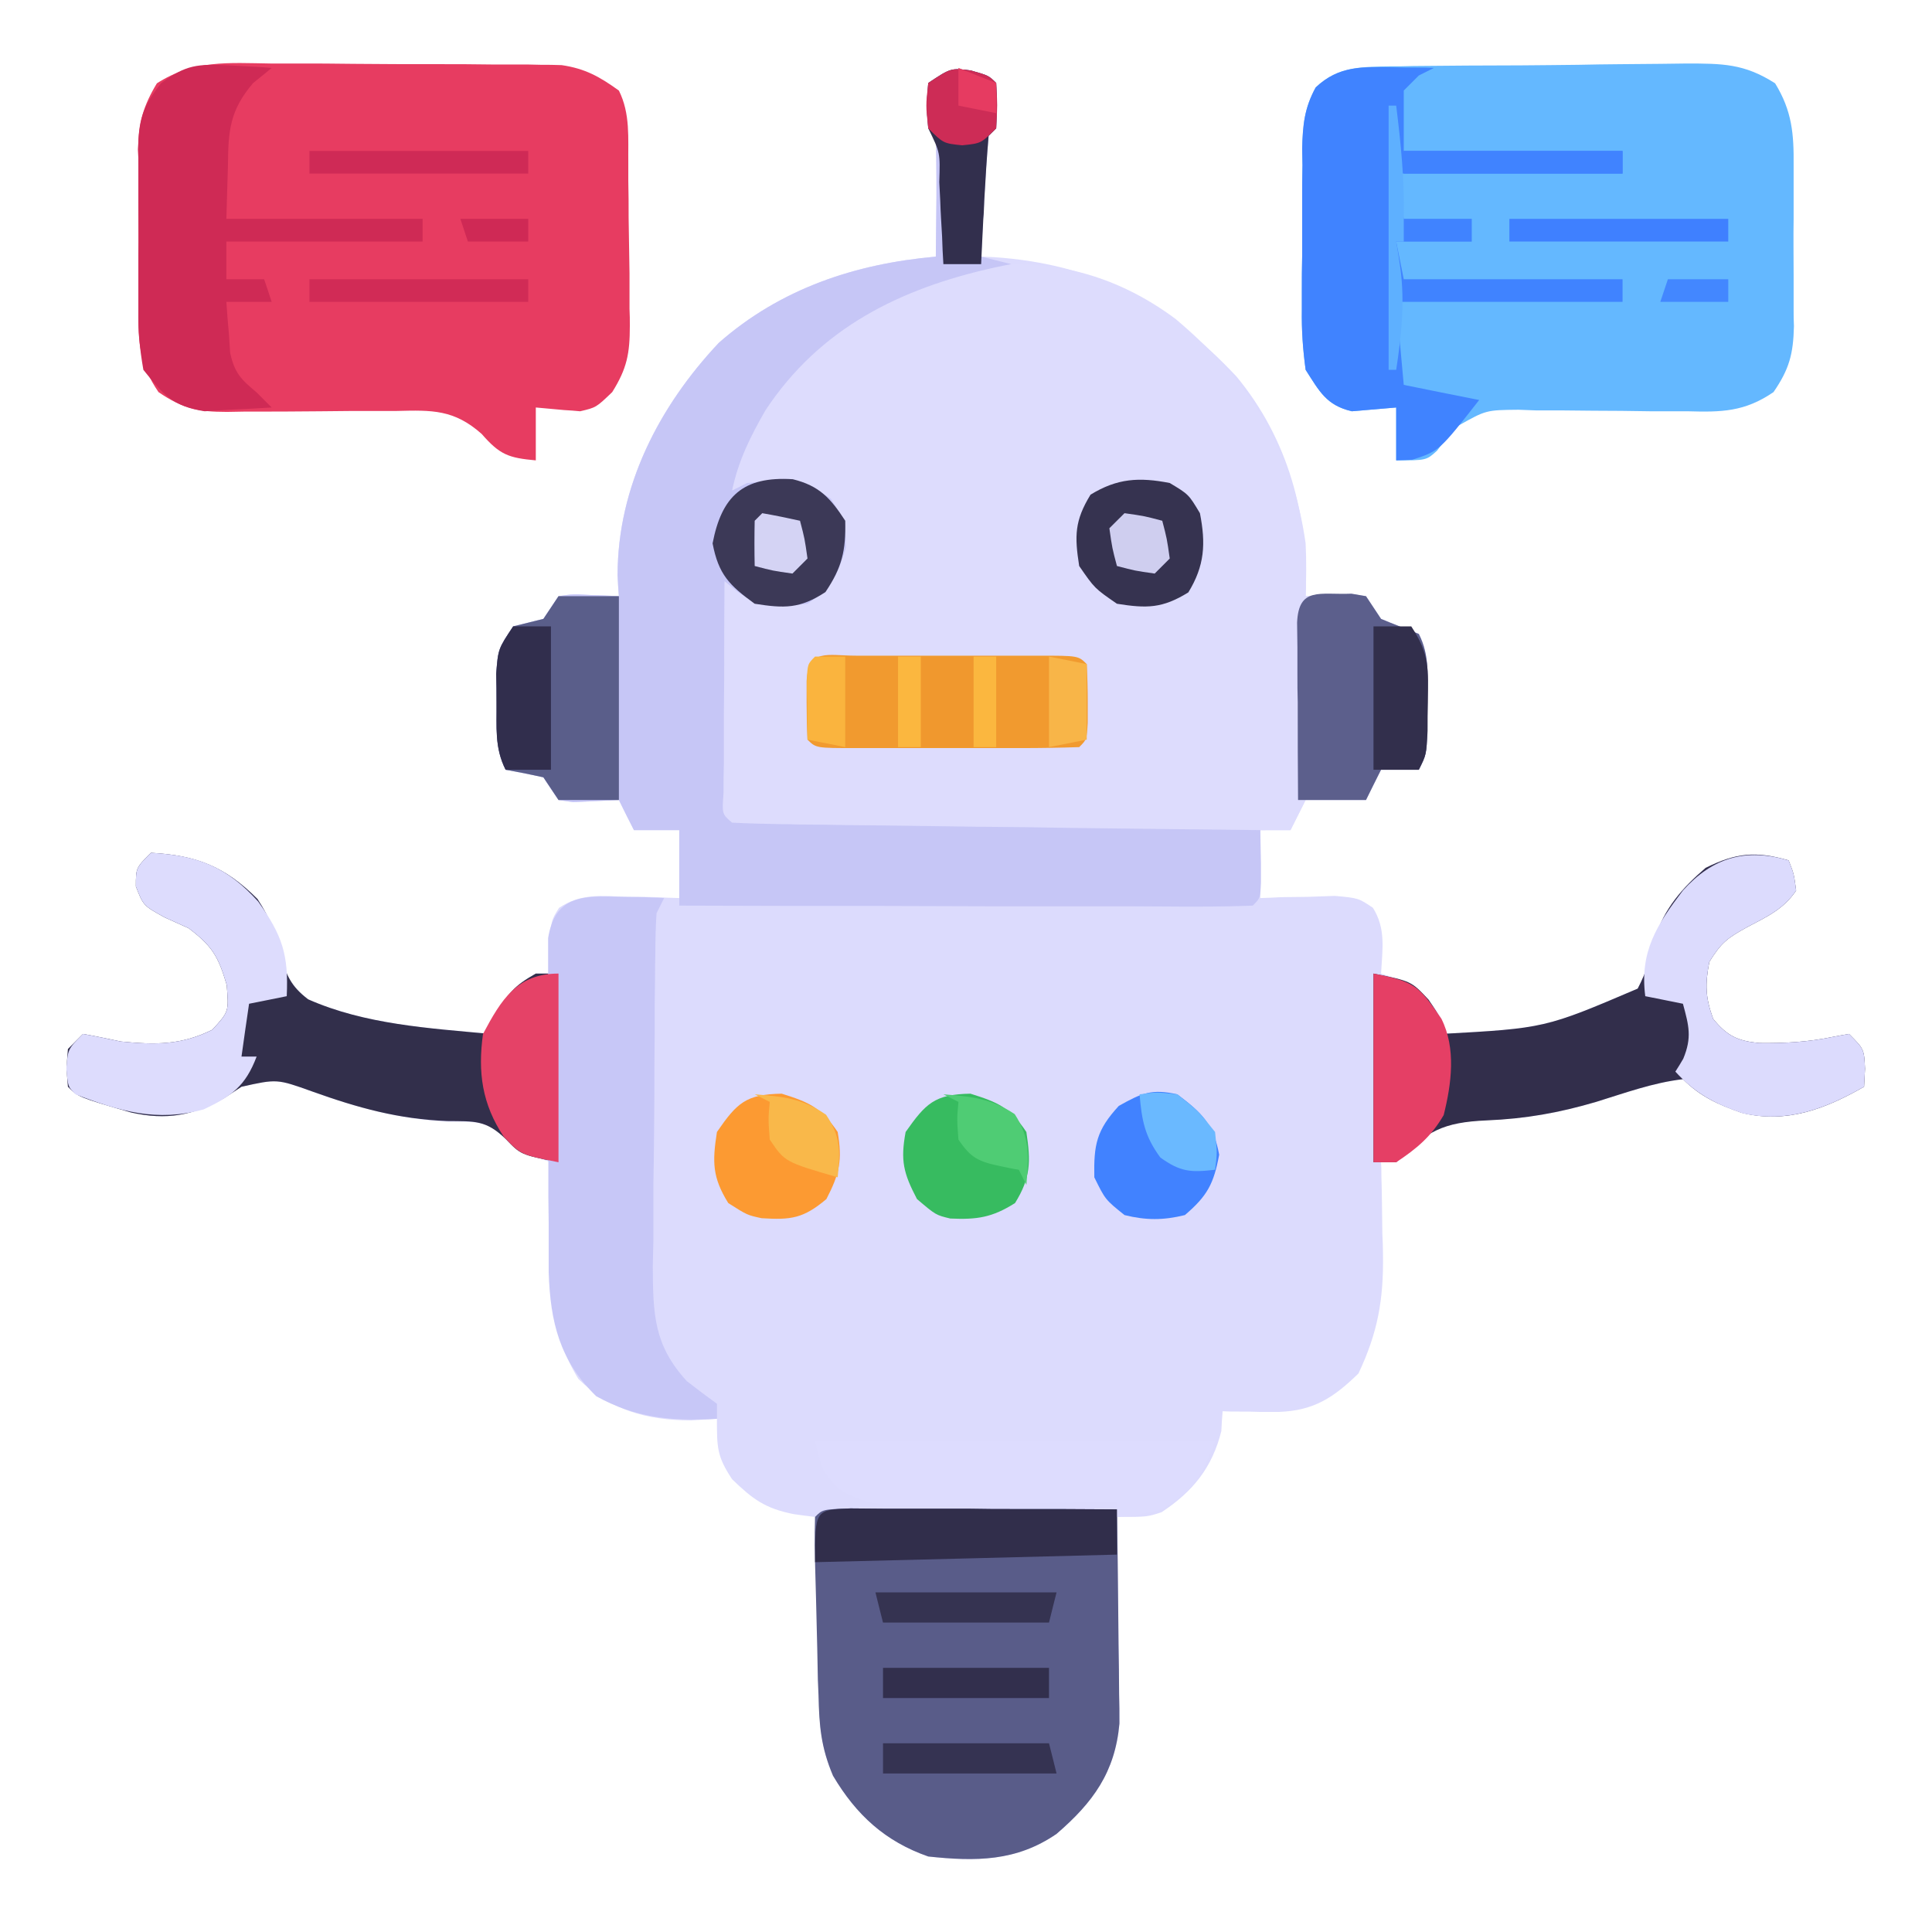 <?xml version="1.0" encoding="UTF-8"?>
<svg xmlns="http://www.w3.org/2000/svg" xmlns:xlink="http://www.w3.org/1999/xlink" width="24" height="24" viewBox="0 0 24 24" version="1.1">
<g id="surface1">
<path style=" stroke:none;fill-rule:nonzero;fill:rgb(86.275%,85.882%,99.216%);fill-opacity:1;" d="M 12.059 0.875 C 12.281 0.938 12.281 0.938 12.375 1.031 C 12.387 1.312 12.387 1.312 12.375 1.594 C 12.344 1.625 12.312 1.656 12.281 1.688 C 12.258 1.941 12.242 2.191 12.227 2.445 C 12.223 2.551 12.223 2.551 12.215 2.66 C 12.207 2.836 12.195 3.012 12.188 3.188 C 12.242 3.191 12.297 3.191 12.355 3.195 C 13.609 3.281 14.508 3.77 15.359 4.676 C 16 5.449 16.262 6.41 16.219 7.406 C 16.406 7.398 16.598 7.387 16.785 7.379 C 16.848 7.387 16.906 7.398 16.969 7.406 C 17.062 7.547 17.062 7.547 17.156 7.688 C 17.312 7.754 17.469 7.812 17.625 7.875 C 17.766 8.152 17.73 8.41 17.73 8.719 C 17.73 8.836 17.73 8.953 17.73 9.078 C 17.719 9.375 17.719 9.375 17.625 9.562 C 17.469 9.562 17.316 9.562 17.156 9.562 C 17.062 9.75 17.062 9.75 16.969 9.938 C 16.723 9.938 16.473 9.938 16.219 9.938 C 16.125 10.125 16.125 10.125 16.031 10.312 C 15.906 10.312 15.785 10.312 15.656 10.312 C 15.656 10.59 15.656 10.871 15.656 11.156 C 15.785 11.152 15.785 11.152 15.914 11.145 C 16.023 11.145 16.133 11.141 16.25 11.141 C 16.359 11.137 16.469 11.133 16.582 11.129 C 16.875 11.156 16.875 11.156 17.055 11.277 C 17.219 11.539 17.172 11.793 17.156 12.094 C 17.262 12.129 17.262 12.129 17.375 12.164 C 17.648 12.293 17.754 12.398 17.906 12.656 C 17.906 12.719 17.906 12.781 17.906 12.844 C 19.191 12.773 19.191 12.773 20.344 12.281 C 20.453 12.074 20.508 11.883 20.559 11.656 C 20.672 11.285 20.898 11.027 21.188 10.781 C 21.566 10.594 21.812 10.566 22.219 10.688 C 22.281 10.859 22.281 10.859 22.312 11.062 C 22.156 11.297 21.941 11.395 21.695 11.52 C 21.461 11.652 21.383 11.707 21.234 11.945 C 21.18 12.227 21.184 12.387 21.281 12.656 C 21.453 12.867 21.582 12.93 21.852 12.957 C 22.172 12.961 22.461 12.945 22.773 12.879 C 22.84 12.867 22.902 12.855 22.969 12.844 C 23.156 13.031 23.156 13.031 23.168 13.277 C 23.164 13.352 23.16 13.426 23.156 13.5 C 22.672 13.777 22.191 13.961 21.637 13.824 C 21.348 13.719 21.125 13.625 20.906 13.406 C 20.535 13.449 20.184 13.578 19.828 13.688 C 19.367 13.824 18.949 13.898 18.469 13.914 C 17.926 13.941 17.715 14.047 17.344 14.438 C 17.281 14.438 17.219 14.438 17.156 14.438 C 17.16 14.516 17.16 14.516 17.16 14.598 C 17.168 14.84 17.168 15.086 17.172 15.328 C 17.176 15.41 17.18 15.496 17.18 15.582 C 17.188 16.141 17.117 16.551 16.875 17.062 C 16.57 17.359 16.324 17.523 15.891 17.539 C 15.809 17.539 15.727 17.539 15.641 17.539 C 15.555 17.535 15.469 17.535 15.383 17.535 C 15.285 17.535 15.285 17.535 15.188 17.531 C 15.18 17.613 15.176 17.695 15.172 17.777 C 15.059 18.23 14.82 18.527 14.43 18.785 C 14.25 18.844 14.25 18.844 13.875 18.844 C 13.879 18.973 13.879 18.973 13.879 19.102 C 13.883 19.418 13.887 19.738 13.891 20.055 C 13.891 20.191 13.895 20.328 13.895 20.465 C 13.898 20.664 13.902 20.863 13.902 21.059 C 13.906 21.238 13.906 21.238 13.906 21.418 C 13.848 22.02 13.574 22.395 13.125 22.781 C 12.625 23.125 12.117 23.125 11.531 23.062 C 10.996 22.875 10.641 22.547 10.348 22.059 C 10.199 21.707 10.18 21.441 10.172 21.059 C 10.168 20.965 10.168 20.965 10.164 20.867 C 10.16 20.664 10.156 20.465 10.156 20.262 C 10.152 20.125 10.148 19.988 10.145 19.848 C 10.137 19.516 10.129 19.18 10.125 18.844 C 9.996 18.828 9.996 18.828 9.859 18.809 C 9.504 18.738 9.352 18.625 9.094 18.375 C 8.906 18.09 8.906 17.984 8.906 17.625 C 8.797 17.633 8.688 17.637 8.578 17.645 C 8.027 17.641 7.582 17.516 7.184 17.129 C 6.828 16.539 6.82 16.008 6.832 15.34 C 6.832 15.254 6.832 15.168 6.836 15.078 C 6.836 14.863 6.84 14.652 6.844 14.438 C 6.773 14.414 6.699 14.387 6.625 14.363 C 6.375 14.25 6.375 14.25 6.238 14.102 C 6.023 13.906 5.848 13.938 5.562 13.934 C 4.957 13.902 4.445 13.762 3.879 13.559 C 3.438 13.402 3.438 13.402 3 13.5 C 2.93 13.547 2.855 13.594 2.781 13.641 C 2.395 13.859 2.066 13.918 1.629 13.82 C 0.973 13.629 0.973 13.629 0.844 13.5 C 0.828 13.273 0.828 13.273 0.844 13.031 C 0.938 12.938 0.938 12.938 1.031 12.844 C 1.188 12.871 1.344 12.902 1.5 12.938 C 1.93 12.98 2.246 12.988 2.637 12.789 C 2.844 12.566 2.844 12.566 2.82 12.234 C 2.711 11.879 2.637 11.754 2.344 11.531 C 2.246 11.488 2.145 11.441 2.047 11.398 C 1.781 11.25 1.781 11.25 1.688 11.008 C 1.688 10.781 1.688 10.781 1.875 10.594 C 2.445 10.625 2.797 10.766 3.199 11.168 C 3.367 11.426 3.41 11.574 3.48 11.867 C 3.562 12.121 3.613 12.25 3.828 12.414 C 4.535 12.727 5.332 12.773 6.094 12.844 C 6.121 12.77 6.148 12.695 6.176 12.621 C 6.293 12.344 6.398 12.246 6.656 12.094 C 6.719 12.094 6.781 12.094 6.844 12.094 C 6.836 11.992 6.832 11.891 6.828 11.785 C 6.844 11.438 6.844 11.438 6.945 11.277 C 7.223 11.094 7.469 11.129 7.797 11.141 C 7.977 11.141 7.977 11.141 8.16 11.145 C 8.297 11.152 8.297 11.152 8.438 11.156 C 8.438 10.879 8.438 10.602 8.438 10.312 C 8.25 10.312 8.066 10.312 7.875 10.312 C 7.812 10.188 7.75 10.066 7.688 9.938 C 7.5 9.945 7.309 9.957 7.121 9.965 C 7.059 9.957 7 9.945 6.938 9.938 C 6.875 9.844 6.812 9.754 6.75 9.656 C 6.594 9.621 6.438 9.59 6.281 9.562 C 6.145 9.285 6.172 9.031 6.172 8.727 C 6.168 8.609 6.168 8.492 6.164 8.371 C 6.188 8.062 6.188 8.062 6.375 7.781 C 6.5 7.75 6.625 7.719 6.75 7.688 C 6.844 7.547 6.844 7.547 6.938 7.406 C 7.121 7.379 7.121 7.379 7.324 7.391 C 7.445 7.395 7.562 7.398 7.688 7.406 C 7.68 7.32 7.676 7.23 7.672 7.145 C 7.672 6.039 8.191 5.043 8.93 4.258 C 9.695 3.586 10.621 3.277 11.625 3.188 C 11.629 2.938 11.629 2.691 11.633 2.445 C 11.633 2.336 11.633 2.336 11.633 2.23 C 11.633 2.047 11.629 1.867 11.625 1.688 C 11.578 1.641 11.578 1.641 11.531 1.594 C 11.508 1.32 11.508 1.32 11.531 1.031 C 11.812 0.844 11.812 0.844 12.059 0.875 Z M 12.059 0.875 "/>
<path style=" stroke:none;fill-rule:nonzero;fill:rgb(86.667%,86.275%,99.216%);fill-opacity:1;" d="M 14.602 3.961 C 15.512 4.727 16.051 5.562 16.219 6.75 C 16.23 6.973 16.227 7.184 16.219 7.406 C 16.406 7.398 16.598 7.387 16.785 7.379 C 16.848 7.387 16.906 7.398 16.969 7.406 C 17.031 7.5 17.094 7.594 17.156 7.688 C 17.312 7.754 17.469 7.816 17.625 7.875 C 17.766 8.152 17.73 8.41 17.73 8.719 C 17.73 8.895 17.73 8.895 17.73 9.074 C 17.719 9.375 17.719 9.375 17.625 9.562 C 17.469 9.562 17.316 9.562 17.156 9.562 C 17.062 9.75 17.062 9.75 16.969 9.938 C 16.723 9.938 16.473 9.938 16.219 9.938 C 16.125 10.125 16.125 10.125 16.031 10.312 C 15.129 10.316 14.227 10.32 13.328 10.32 C 12.91 10.324 12.492 10.324 12.07 10.328 C 11.668 10.328 11.266 10.328 10.859 10.332 C 10.707 10.332 10.551 10.332 10.398 10.332 C 10.184 10.336 9.969 10.336 9.75 10.336 C 9.629 10.336 9.508 10.336 9.379 10.336 C 9.094 10.312 9.094 10.312 8.906 10.125 C 8.891 9.895 8.883 9.68 8.887 9.449 C 8.887 9.383 8.887 9.316 8.887 9.25 C 8.891 9.039 8.891 8.824 8.895 8.613 C 8.895 8.469 8.895 8.324 8.898 8.184 C 8.898 7.828 8.902 7.477 8.906 7.125 C 8.977 7.172 9.047 7.215 9.117 7.266 C 9.445 7.445 9.66 7.449 10.031 7.406 C 10.219 7.316 10.219 7.316 10.312 7.125 C 10.41 6.77 10.461 6.57 10.285 6.238 C 9.898 6.016 9.527 6.062 9.094 6.094 C 9.133 5.344 9.668 4.695 10.195 4.191 C 11.555 3.164 13.184 2.906 14.602 3.961 Z M 14.602 3.961 "/>
<path style=" stroke:none;fill-rule:nonzero;fill:rgb(39.216%,72.157%,100%);fill-opacity:1;" d="M 17.262 0.824 C 17.359 0.824 17.457 0.824 17.559 0.82 C 18.004 0.816 18.453 0.812 18.898 0.812 C 19.137 0.809 19.371 0.809 19.609 0.805 C 19.945 0.797 20.289 0.797 20.629 0.793 C 20.734 0.793 20.84 0.789 20.945 0.789 C 21.395 0.789 21.668 0.789 22.051 1.035 C 22.262 1.379 22.285 1.664 22.281 2.059 C 22.281 2.129 22.281 2.203 22.281 2.273 C 22.281 2.426 22.281 2.574 22.281 2.723 C 22.277 2.953 22.281 3.18 22.281 3.41 C 22.281 3.555 22.281 3.699 22.281 3.848 C 22.281 3.949 22.281 3.949 22.285 4.051 C 22.277 4.398 22.227 4.586 22.031 4.871 C 21.672 5.117 21.383 5.121 20.965 5.109 C 20.812 5.109 20.656 5.109 20.504 5.109 C 20.262 5.105 20.02 5.102 19.781 5.102 C 19.547 5.098 19.312 5.098 19.078 5.098 C 18.973 5.094 18.973 5.094 18.863 5.09 C 18.461 5.094 18.461 5.094 18.121 5.285 C 17.973 5.438 17.973 5.438 17.852 5.598 C 17.719 5.719 17.719 5.719 17.344 5.719 C 17.344 5.5 17.344 5.285 17.344 5.062 C 17.16 5.078 16.977 5.094 16.793 5.109 C 16.477 5.035 16.391 4.863 16.219 4.594 C 16.184 4.332 16.168 4.105 16.172 3.844 C 16.172 3.738 16.172 3.738 16.172 3.629 C 16.172 3.477 16.172 3.328 16.176 3.176 C 16.18 2.945 16.176 2.719 16.176 2.488 C 16.176 2.344 16.176 2.195 16.18 2.051 C 16.18 1.98 16.176 1.914 16.176 1.844 C 16.184 1.551 16.203 1.344 16.344 1.086 C 16.621 0.824 16.898 0.832 17.262 0.824 Z M 17.262 0.824 "/>
<path style=" stroke:none;fill-rule:nonzero;fill:rgb(90.588%,23.529%,38.039%);fill-opacity:1;" d="M 3.367 0.789 C 3.531 0.789 3.531 0.789 3.695 0.789 C 3.926 0.789 4.152 0.789 4.383 0.793 C 4.734 0.797 5.082 0.797 5.434 0.797 C 5.656 0.797 5.879 0.797 6.102 0.801 C 6.207 0.801 6.312 0.801 6.418 0.801 C 6.566 0.801 6.566 0.801 6.719 0.805 C 6.844 0.805 6.844 0.805 6.977 0.809 C 7.27 0.852 7.449 0.953 7.688 1.125 C 7.832 1.414 7.801 1.715 7.805 2.031 C 7.805 2.102 7.805 2.176 7.805 2.25 C 7.809 2.398 7.809 2.551 7.809 2.703 C 7.812 2.934 7.816 3.164 7.82 3.395 C 7.82 3.543 7.82 3.691 7.82 3.836 C 7.824 3.906 7.824 3.977 7.824 4.047 C 7.824 4.391 7.789 4.578 7.605 4.871 C 7.406 5.062 7.406 5.062 7.207 5.109 C 7.141 5.102 7.074 5.098 7.008 5.094 C 6.891 5.082 6.777 5.074 6.656 5.062 C 6.656 5.277 6.656 5.496 6.656 5.719 C 6.32 5.688 6.211 5.652 5.984 5.391 C 5.641 5.086 5.367 5.094 4.93 5.105 C 4.855 5.105 4.781 5.105 4.703 5.105 C 4.465 5.105 4.223 5.105 3.984 5.109 C 3.668 5.113 3.355 5.113 3.039 5.113 C 2.965 5.113 2.895 5.117 2.82 5.117 C 2.461 5.117 2.266 5.074 1.969 4.871 C 1.734 4.527 1.715 4.25 1.719 3.848 C 1.719 3.777 1.719 3.703 1.719 3.633 C 1.719 3.48 1.719 3.332 1.719 3.184 C 1.723 2.953 1.719 2.727 1.719 2.496 C 1.719 2.352 1.719 2.207 1.719 2.059 C 1.719 1.992 1.719 1.922 1.715 1.855 C 1.723 1.523 1.777 1.32 1.949 1.035 C 2.406 0.742 2.832 0.781 3.367 0.789 Z M 3.367 0.789 "/>
<path style=" stroke:none;fill-rule:nonzero;fill:rgb(77.647%,77.647%,96.471%);fill-opacity:1;" d="M 12.059 0.875 C 12.281 0.938 12.281 0.938 12.375 1.031 C 12.387 1.312 12.387 1.312 12.375 1.594 C 12.344 1.625 12.312 1.656 12.281 1.688 C 12.258 1.941 12.242 2.191 12.227 2.445 C 12.223 2.551 12.223 2.551 12.215 2.66 C 12.207 2.836 12.195 3.012 12.188 3.188 C 12.371 3.234 12.371 3.234 12.562 3.281 C 12.457 3.301 12.457 3.301 12.352 3.324 C 11.184 3.582 10.184 4.074 9.508 5.098 C 9.32 5.426 9.172 5.723 9.094 6.094 C 9.188 6.047 9.188 6.047 9.281 6 C 9.938 5.938 9.938 5.938 10.32 6.195 C 10.5 6.469 10.5 6.469 10.508 6.805 C 10.398 7.152 10.336 7.297 10.031 7.5 C 9.676 7.543 9.469 7.562 9.168 7.355 C 9.113 7.312 9.059 7.266 9 7.219 C 8.996 7.629 8.996 8.043 8.996 8.457 C 8.996 8.594 8.992 8.734 8.992 8.875 C 8.992 9.078 8.992 9.277 8.992 9.48 C 8.988 9.602 8.988 9.723 8.988 9.848 C 8.969 10.113 8.969 10.113 9.094 10.219 C 9.297 10.23 9.504 10.234 9.707 10.238 C 9.77 10.238 9.836 10.238 9.902 10.242 C 10.113 10.242 10.324 10.246 10.539 10.25 C 10.684 10.25 10.832 10.254 10.98 10.254 C 11.367 10.258 11.754 10.266 12.141 10.27 C 12.539 10.273 12.934 10.277 13.328 10.285 C 14.105 10.293 14.879 10.305 15.656 10.312 C 15.66 10.453 15.66 10.59 15.664 10.727 C 15.664 10.805 15.664 10.883 15.664 10.961 C 15.656 11.156 15.656 11.156 15.562 11.25 C 15.34 11.258 15.121 11.262 14.898 11.262 C 14.828 11.262 14.758 11.262 14.688 11.262 C 14.457 11.262 14.227 11.258 13.996 11.258 C 13.836 11.258 13.676 11.258 13.516 11.258 C 13.094 11.258 12.676 11.258 12.254 11.258 C 11.824 11.258 11.395 11.254 10.965 11.254 C 10.121 11.254 9.281 11.254 8.438 11.25 C 8.438 10.941 8.438 10.633 8.438 10.312 C 8.25 10.312 8.066 10.312 7.875 10.312 C 7.812 10.188 7.75 10.066 7.688 9.938 C 7.5 9.945 7.309 9.957 7.121 9.965 C 7.059 9.957 7 9.945 6.938 9.938 C 6.875 9.844 6.812 9.754 6.75 9.656 C 6.594 9.621 6.438 9.59 6.281 9.562 C 6.145 9.285 6.172 9.031 6.172 8.727 C 6.168 8.609 6.168 8.492 6.164 8.371 C 6.188 8.062 6.188 8.062 6.375 7.781 C 6.5 7.75 6.625 7.719 6.75 7.688 C 6.812 7.594 6.875 7.504 6.938 7.406 C 7.121 7.379 7.121 7.379 7.324 7.391 C 7.445 7.395 7.562 7.398 7.688 7.406 C 7.68 7.32 7.676 7.23 7.672 7.145 C 7.672 6.039 8.191 5.043 8.93 4.258 C 9.695 3.586 10.621 3.277 11.625 3.188 C 11.629 2.938 11.629 2.691 11.633 2.445 C 11.633 2.336 11.633 2.336 11.633 2.23 C 11.633 2.047 11.629 1.867 11.625 1.688 C 11.578 1.641 11.578 1.641 11.531 1.594 C 11.508 1.32 11.508 1.32 11.531 1.031 C 11.812 0.844 11.812 0.844 12.059 0.875 Z M 12.059 0.875 "/>
<path style=" stroke:none;fill-rule:nonzero;fill:rgb(34.902%,36.078%,53.725%);fill-opacity:1;" d="M 10.566 18.738 C 10.719 18.738 10.875 18.742 11.027 18.742 C 11.148 18.742 11.148 18.742 11.273 18.742 C 11.535 18.742 11.793 18.742 12.055 18.742 C 12.227 18.746 12.406 18.746 12.578 18.746 C 13.012 18.746 13.441 18.746 13.875 18.75 C 13.883 19.168 13.887 19.586 13.891 20 C 13.891 20.145 13.895 20.285 13.895 20.426 C 13.898 20.629 13.902 20.836 13.902 21.039 C 13.906 21.16 13.906 21.285 13.906 21.41 C 13.852 22.016 13.578 22.391 13.125 22.781 C 12.625 23.125 12.121 23.125 11.531 23.062 C 10.996 22.875 10.637 22.547 10.348 22.059 C 10.199 21.707 10.176 21.441 10.168 21.062 C 10.164 21 10.164 20.938 10.16 20.871 C 10.156 20.738 10.156 20.605 10.152 20.473 C 10.148 20.266 10.141 20.062 10.137 19.859 C 10.117 19.148 10.117 19.148 10.125 18.844 C 10.219 18.75 10.219 18.75 10.566 18.738 Z M 10.566 18.738 "/>
<path style=" stroke:none;fill-rule:nonzero;fill:rgb(19.608%,18.039%,29.412%);fill-opacity:1;" d="M 22.219 10.688 C 22.285 10.855 22.285 10.855 22.312 11.062 C 22.156 11.297 21.941 11.391 21.699 11.52 C 21.461 11.652 21.383 11.707 21.234 11.949 C 21.18 12.227 21.184 12.387 21.281 12.656 C 21.453 12.867 21.582 12.93 21.852 12.957 C 22.172 12.961 22.461 12.945 22.777 12.879 C 22.84 12.867 22.902 12.855 22.969 12.844 C 23.156 13.031 23.156 13.031 23.168 13.277 C 23.164 13.352 23.16 13.426 23.156 13.5 C 22.672 13.777 22.191 13.961 21.637 13.824 C 21.348 13.723 21.125 13.625 20.906 13.406 C 20.535 13.449 20.184 13.578 19.828 13.688 C 19.367 13.824 18.949 13.898 18.469 13.918 C 17.926 13.941 17.719 14.051 17.344 14.438 C 17.25 14.438 17.156 14.438 17.062 14.438 C 17.062 13.664 17.062 12.891 17.062 12.094 C 17.531 12.188 17.531 12.188 17.746 12.418 C 17.906 12.656 17.906 12.656 17.906 12.844 C 19.191 12.773 19.191 12.773 20.344 12.281 C 20.453 12.074 20.508 11.883 20.559 11.656 C 20.672 11.285 20.898 11.031 21.188 10.781 C 21.566 10.594 21.812 10.57 22.219 10.688 Z M 22.219 10.688 "/>
<path style=" stroke:none;fill-rule:nonzero;fill:rgb(19.608%,18.431%,29.412%);fill-opacity:1;" d="M 1.875 10.594 C 2.445 10.625 2.797 10.766 3.199 11.168 C 3.367 11.426 3.41 11.574 3.48 11.863 C 3.562 12.121 3.613 12.25 3.828 12.414 C 4.535 12.727 5.332 12.773 6.094 12.844 C 6.121 12.77 6.148 12.695 6.176 12.621 C 6.297 12.34 6.395 12.242 6.656 12.094 C 6.75 12.094 6.844 12.094 6.938 12.094 C 6.938 12.867 6.938 13.641 6.938 14.438 C 6.469 14.344 6.469 14.344 6.285 14.152 C 6.035 13.91 5.898 13.93 5.555 13.926 C 4.949 13.902 4.445 13.762 3.879 13.559 C 3.441 13.402 3.441 13.402 3 13.5 C 2.93 13.547 2.855 13.594 2.785 13.641 C 2.395 13.859 2.066 13.918 1.629 13.82 C 0.973 13.629 0.973 13.629 0.844 13.5 C 0.824 13.27 0.824 13.27 0.844 13.031 C 0.906 12.969 0.969 12.906 1.031 12.844 C 1.188 12.871 1.344 12.906 1.5 12.938 C 1.93 12.98 2.246 12.984 2.637 12.793 C 2.844 12.566 2.844 12.566 2.816 12.234 C 2.711 11.879 2.637 11.754 2.344 11.531 C 2.246 11.488 2.148 11.441 2.043 11.395 C 1.781 11.25 1.781 11.25 1.688 11.012 C 1.688 10.781 1.688 10.781 1.875 10.594 Z M 1.875 10.594 "/>
<path style=" stroke:none;fill-rule:nonzero;fill:rgb(78.039%,78.039%,96.863%);fill-opacity:1;" d="M 7.703 11.141 C 7.809 11.141 7.91 11.145 8.012 11.145 C 8.129 11.152 8.129 11.152 8.25 11.156 C 8.219 11.219 8.188 11.281 8.156 11.344 C 8.145 11.508 8.141 11.672 8.141 11.84 C 8.137 11.941 8.137 12.043 8.137 12.152 C 8.137 12.262 8.133 12.375 8.133 12.492 C 8.133 12.605 8.133 12.719 8.133 12.84 C 8.129 13.082 8.129 13.328 8.129 13.57 C 8.125 13.941 8.125 14.316 8.117 14.688 C 8.117 14.922 8.117 15.16 8.117 15.398 C 8.113 15.508 8.113 15.621 8.109 15.734 C 8.113 16.328 8.121 16.707 8.531 17.156 C 8.656 17.254 8.781 17.348 8.906 17.438 C 8.906 17.5 8.906 17.562 8.906 17.625 C 8.352 17.656 7.898 17.617 7.406 17.344 C 6.953 16.902 6.836 16.426 6.816 15.805 C 6.816 15.605 6.816 15.402 6.816 15.199 C 6.816 15.094 6.812 14.988 6.812 14.879 C 6.812 14.652 6.812 14.426 6.812 14.203 C 6.812 13.859 6.812 13.512 6.809 13.168 C 6.809 12.949 6.809 12.73 6.809 12.512 C 6.809 12.406 6.809 12.305 6.809 12.199 C 6.809 12.102 6.809 12.008 6.809 11.91 C 6.809 11.824 6.809 11.738 6.809 11.652 C 6.895 11.125 7.238 11.125 7.703 11.141 Z M 7.703 11.141 "/>
<path style=" stroke:none;fill-rule:nonzero;fill:rgb(25.098%,51.373%,100%);fill-opacity:1;" d="M 17.312 0.836 C 17.406 0.84 17.5 0.84 17.598 0.84 C 17.703 0.84 17.703 0.84 17.812 0.844 C 17.719 0.891 17.719 0.891 17.625 0.938 C 17.562 1 17.5 1.062 17.438 1.125 C 17.438 1.371 17.438 1.621 17.438 1.875 C 18.336 1.875 19.23 1.875 20.156 1.875 C 20.156 1.969 20.156 2.059 20.156 2.156 C 19.227 2.156 18.301 2.156 17.344 2.156 C 17.375 2.34 17.406 2.527 17.438 2.719 C 17.715 2.719 17.992 2.719 18.281 2.719 C 18.281 2.812 18.281 2.902 18.281 3 C 17.973 3 17.664 3 17.344 3 C 17.375 3.156 17.406 3.309 17.438 3.469 C 18.336 3.469 19.23 3.469 20.156 3.469 C 20.156 3.562 20.156 3.652 20.156 3.75 C 19.227 3.75 18.301 3.75 17.344 3.75 C 17.375 4.09 17.406 4.43 17.438 4.781 C 17.746 4.844 18.055 4.906 18.375 4.969 C 17.879 5.602 17.879 5.602 17.543 5.711 C 17.477 5.715 17.41 5.715 17.344 5.719 C 17.344 5.5 17.344 5.285 17.344 5.062 C 17.16 5.078 16.977 5.094 16.793 5.109 C 16.477 5.035 16.391 4.863 16.219 4.594 C 16.184 4.332 16.168 4.105 16.172 3.844 C 16.172 3.738 16.172 3.738 16.172 3.625 C 16.172 3.477 16.172 3.328 16.176 3.176 C 16.176 2.945 16.176 2.719 16.176 2.488 C 16.176 2.344 16.176 2.195 16.18 2.051 C 16.18 1.98 16.176 1.914 16.176 1.844 C 16.184 1.551 16.203 1.344 16.344 1.086 C 16.637 0.809 16.934 0.832 17.312 0.836 Z M 17.312 0.836 "/>
<path style=" stroke:none;fill-rule:nonzero;fill:rgb(81.176%,16.471%,33.333%);fill-opacity:1;" d="M 2.844 0.812 C 2.992 0.82 2.992 0.82 3.145 0.828 C 3.223 0.832 3.297 0.836 3.375 0.844 C 3.301 0.906 3.223 0.969 3.145 1.031 C 2.855 1.371 2.836 1.621 2.832 2.043 C 2.824 2.266 2.82 2.488 2.812 2.719 C 3.617 2.719 4.422 2.719 5.25 2.719 C 5.25 2.812 5.25 2.902 5.25 3 C 4.445 3 3.641 3 2.812 3 C 2.812 3.156 2.812 3.309 2.812 3.469 C 2.969 3.469 3.121 3.469 3.281 3.469 C 3.312 3.562 3.344 3.652 3.375 3.75 C 3.191 3.75 3.004 3.75 2.812 3.75 C 2.82 3.883 2.832 4.02 2.844 4.152 C 2.852 4.266 2.852 4.266 2.859 4.383 C 2.914 4.633 2.992 4.711 3.188 4.875 C 3.25 4.938 3.312 5 3.375 5.062 C 3.195 5.074 3.02 5.082 2.844 5.09 C 2.742 5.098 2.645 5.102 2.543 5.109 C 2.145 5.047 2.031 4.906 1.781 4.594 C 1.734 4.324 1.715 4.113 1.719 3.848 C 1.719 3.777 1.719 3.703 1.719 3.633 C 1.719 3.48 1.719 3.332 1.719 3.184 C 1.723 2.953 1.719 2.727 1.719 2.496 C 1.719 2.352 1.719 2.207 1.719 2.059 C 1.719 1.992 1.719 1.922 1.715 1.855 C 1.723 1.488 1.77 1.324 2 1.035 C 2.309 0.801 2.461 0.793 2.844 0.812 Z M 2.844 0.812 "/>
<path style=" stroke:none;fill-rule:nonzero;fill:rgb(94.51%,60.392%,18.431%);fill-opacity:1;" d="M 10.633 8.145 C 10.703 8.145 10.773 8.145 10.848 8.145 C 10.922 8.145 10.992 8.145 11.07 8.145 C 11.223 8.145 11.375 8.145 11.527 8.145 C 11.766 8.145 12 8.145 12.238 8.145 C 12.383 8.145 12.535 8.145 12.684 8.145 C 12.789 8.145 12.789 8.145 12.898 8.145 C 13.395 8.145 13.395 8.145 13.5 8.25 C 13.508 8.406 13.512 8.562 13.512 8.719 C 13.512 8.848 13.512 8.848 13.512 8.977 C 13.5 9.188 13.5 9.188 13.406 9.281 C 13.164 9.289 12.926 9.293 12.684 9.293 C 12.574 9.293 12.574 9.293 12.461 9.293 C 12.309 9.293 12.156 9.293 12.004 9.293 C 11.766 9.293 11.531 9.293 11.297 9.293 C 11.145 9.293 10.996 9.293 10.848 9.293 C 10.777 9.293 10.707 9.293 10.633 9.293 C 10.137 9.293 10.137 9.293 10.031 9.188 C 10.023 9.031 10.02 8.875 10.02 8.719 C 10.02 8.633 10.02 8.547 10.02 8.461 C 10.043 8.051 10.277 8.145 10.633 8.145 Z M 10.633 8.145 "/>
<path style=" stroke:none;fill-rule:nonzero;fill:rgb(86.667%,86.275%,99.608%);fill-opacity:1;" d="M 10.125 17.906 C 11.766 17.906 13.406 17.906 15.094 17.906 C 14.906 18.375 14.844 18.492 14.438 18.75 C 14.129 18.82 14.129 18.82 13.875 18.844 C 13.875 18.781 13.875 18.719 13.875 18.656 C 13.781 18.656 13.688 18.66 13.59 18.66 C 13.238 18.668 12.891 18.672 12.539 18.676 C 12.387 18.68 12.234 18.68 12.086 18.684 C 11.867 18.688 11.648 18.691 11.43 18.691 C 11.363 18.695 11.297 18.695 11.227 18.699 C 10.895 18.699 10.699 18.664 10.414 18.492 C 10.219 18.281 10.219 18.281 10.125 17.906 Z M 10.125 17.906 "/>
<path style=" stroke:none;fill-rule:nonzero;fill:rgb(36.078%,37.255%,54.902%);fill-opacity:1;" d="M 16.789 7.375 C 16.879 7.391 16.879 7.391 16.969 7.406 C 17.031 7.5 17.094 7.594 17.156 7.688 C 17.312 7.754 17.469 7.812 17.625 7.875 C 17.766 8.152 17.73 8.41 17.73 8.719 C 17.73 8.895 17.73 8.895 17.73 9.074 C 17.719 9.375 17.719 9.375 17.625 9.562 C 17.469 9.562 17.316 9.562 17.156 9.562 C 17.094 9.688 17.031 9.809 16.969 9.938 C 16.691 9.938 16.41 9.938 16.125 9.938 C 16.121 9.535 16.121 9.129 16.121 8.723 C 16.117 8.609 16.117 8.492 16.117 8.375 C 16.117 8.266 16.117 8.156 16.117 8.043 C 16.117 7.941 16.113 7.84 16.113 7.734 C 16.133 7.285 16.395 7.391 16.789 7.375 Z M 16.789 7.375 "/>
<path style=" stroke:none;fill-rule:nonzero;fill:rgb(86.275%,85.882%,99.216%);fill-opacity:1;" d="M 22.219 10.688 C 22.285 10.855 22.285 10.855 22.312 11.062 C 22.156 11.297 21.941 11.391 21.699 11.52 C 21.461 11.652 21.383 11.707 21.234 11.949 C 21.18 12.227 21.184 12.387 21.281 12.656 C 21.453 12.867 21.582 12.93 21.852 12.957 C 22.172 12.961 22.461 12.945 22.777 12.879 C 22.84 12.867 22.902 12.855 22.969 12.844 C 23.156 13.031 23.156 13.031 23.168 13.277 C 23.164 13.352 23.16 13.426 23.156 13.5 C 22.672 13.777 22.195 13.957 21.641 13.828 C 21.293 13.707 21.062 13.586 20.812 13.312 C 20.844 13.262 20.879 13.207 20.91 13.152 C 21.02 12.887 20.98 12.742 20.906 12.469 C 20.75 12.438 20.598 12.406 20.438 12.375 C 20.367 11.82 20.582 11.488 20.906 11.062 C 21.277 10.652 21.684 10.531 22.219 10.688 Z M 22.219 10.688 "/>
<path style=" stroke:none;fill-rule:nonzero;fill:rgb(86.667%,86.275%,99.216%);fill-opacity:1;" d="M 1.875 10.594 C 2.457 10.625 2.816 10.766 3.207 11.199 C 3.504 11.617 3.586 11.852 3.562 12.375 C 3.406 12.406 3.254 12.438 3.094 12.469 C 3.062 12.684 3.031 12.902 3 13.125 C 3.062 13.125 3.125 13.125 3.188 13.125 C 3.051 13.488 2.879 13.617 2.531 13.781 C 1.949 13.941 1.484 13.805 0.938 13.594 C 0.844 13.5 0.844 13.5 0.824 13.27 C 0.844 13.031 0.844 13.031 1.031 12.844 C 1.188 12.871 1.344 12.906 1.5 12.938 C 1.93 12.98 2.246 12.984 2.637 12.793 C 2.844 12.566 2.844 12.566 2.816 12.234 C 2.711 11.879 2.637 11.754 2.344 11.531 C 2.246 11.488 2.148 11.441 2.043 11.395 C 1.781 11.25 1.781 11.25 1.688 11.012 C 1.688 10.781 1.688 10.781 1.875 10.594 Z M 1.875 10.594 "/>
<path style=" stroke:none;fill-rule:nonzero;fill:rgb(35.294%,36.863%,54.118%);fill-opacity:1;" d="M 6.938 7.406 C 7.184 7.406 7.434 7.406 7.688 7.406 C 7.688 8.242 7.688 9.078 7.688 9.938 C 7.441 9.938 7.191 9.938 6.938 9.938 C 6.875 9.844 6.812 9.75 6.75 9.656 C 6.594 9.621 6.438 9.59 6.281 9.562 C 6.141 9.285 6.172 9.031 6.168 8.723 C 6.168 8.609 6.168 8.492 6.164 8.371 C 6.188 8.062 6.188 8.062 6.375 7.781 C 6.5 7.75 6.625 7.719 6.75 7.688 C 6.812 7.594 6.875 7.5 6.938 7.406 Z M 6.938 7.406 "/>
<path style=" stroke:none;fill-rule:nonzero;fill:rgb(19.216%,18.039%,29.412%);fill-opacity:1;" d="M 10.566 18.738 C 10.719 18.738 10.875 18.742 11.027 18.742 C 11.148 18.742 11.148 18.742 11.273 18.742 C 11.535 18.742 11.793 18.742 12.055 18.742 C 12.227 18.746 12.406 18.746 12.578 18.746 C 13.012 18.746 13.441 18.746 13.875 18.75 C 13.875 18.934 13.875 19.121 13.875 19.312 C 12.637 19.344 11.398 19.375 10.125 19.406 C 10.125 18.754 10.125 18.754 10.566 18.738 Z M 10.566 18.738 "/>
<path style=" stroke:none;fill-rule:nonzero;fill:rgb(23.529%,22.353%,34.118%);fill-opacity:1;" d="M 9.848 5.953 C 10.18 6.035 10.316 6.188 10.5 6.469 C 10.508 6.84 10.461 7.047 10.254 7.355 C 9.938 7.562 9.746 7.559 9.375 7.5 C 9.059 7.27 8.926 7.137 8.852 6.75 C 8.965 6.164 9.23 5.914 9.848 5.953 Z M 9.848 5.953 "/>
<path style=" stroke:none;fill-rule:nonzero;fill:rgb(21.176%,20%,31.373%);fill-opacity:1;" d="M 14.531 6 C 14.766 6.141 14.766 6.141 14.906 6.375 C 14.98 6.754 14.965 7.027 14.762 7.359 C 14.438 7.559 14.246 7.559 13.875 7.5 C 13.598 7.309 13.598 7.309 13.406 7.031 C 13.348 6.66 13.348 6.469 13.547 6.145 C 13.879 5.941 14.152 5.926 14.531 6 Z M 14.531 6 "/>
<path style=" stroke:none;fill-rule:nonzero;fill:rgb(98.824%,60.392%,19.608%);fill-opacity:1;" d="M 9.711 13.586 C 10.059 13.695 10.203 13.762 10.406 14.062 C 10.465 14.414 10.43 14.578 10.266 14.895 C 9.98 15.137 9.824 15.156 9.461 15.133 C 9.281 15.094 9.281 15.094 9.047 14.945 C 8.848 14.625 8.848 14.434 8.906 14.062 C 9.156 13.699 9.266 13.594 9.711 13.586 Z M 9.711 13.586 "/>
<path style=" stroke:none;fill-rule:nonzero;fill:rgb(21.569%,73.333%,37.647%);fill-opacity:1;" d="M 12.055 13.586 C 12.402 13.695 12.547 13.758 12.75 14.062 C 12.805 14.43 12.805 14.629 12.609 14.945 C 12.324 15.125 12.137 15.152 11.805 15.137 C 11.625 15.094 11.625 15.094 11.391 14.895 C 11.223 14.574 11.184 14.418 11.25 14.062 C 11.5 13.707 11.609 13.594 12.055 13.586 Z M 12.055 13.586 "/>
<path style=" stroke:none;fill-rule:nonzero;fill:rgb(25.49%,50.98%,100%);fill-opacity:1;" d="M 14.625 13.594 C 14.93 13.824 15.074 13.961 15.145 14.344 C 15.078 14.703 15 14.855 14.719 15.094 C 14.453 15.16 14.234 15.16 13.969 15.094 C 13.73 14.902 13.73 14.902 13.594 14.625 C 13.586 14.219 13.621 14.039 13.898 13.738 C 14.184 13.578 14.305 13.523 14.625 13.594 Z M 14.625 13.594 "/>
<path style=" stroke:none;fill-rule:nonzero;fill:rgb(89.804%,24.706%,39.608%);fill-opacity:1;" d="M 17.062 12.094 C 17.578 12.195 17.625 12.246 17.906 12.656 C 18.09 13.023 18.031 13.465 17.934 13.852 C 17.777 14.121 17.602 14.266 17.344 14.438 C 17.25 14.438 17.156 14.438 17.062 14.438 C 17.062 13.664 17.062 12.891 17.062 12.094 Z M 17.062 12.094 "/>
<path style=" stroke:none;fill-rule:nonzero;fill:rgb(89.804%,25.882%,40.392%);fill-opacity:1;" d="M 6.938 12.094 C 6.938 12.867 6.938 13.641 6.938 14.438 C 6.469 14.344 6.469 14.344 6.258 14.121 C 5.988 13.715 5.934 13.32 6 12.844 C 6.227 12.418 6.422 12.094 6.938 12.094 Z M 6.938 12.094 "/>
<path style=" stroke:none;fill-rule:nonzero;fill:rgb(19.608%,18.431%,30.196%);fill-opacity:1;" d="M 12.059 0.875 C 12.281 0.938 12.281 0.938 12.375 1.031 C 12.387 1.312 12.387 1.312 12.375 1.594 C 12.344 1.625 12.312 1.656 12.281 1.688 C 12.258 1.957 12.242 2.223 12.227 2.492 C 12.223 2.566 12.223 2.641 12.215 2.719 C 12.207 2.906 12.195 3.094 12.188 3.281 C 12.031 3.281 11.879 3.281 11.719 3.281 C 11.711 3.168 11.707 3.055 11.703 2.938 C 11.695 2.789 11.684 2.637 11.68 2.492 C 11.676 2.414 11.672 2.34 11.668 2.262 C 11.68 1.898 11.68 1.898 11.531 1.594 C 11.508 1.32 11.508 1.32 11.531 1.031 C 11.812 0.844 11.812 0.844 12.059 0.875 Z M 12.059 0.875 "/>
<path style=" stroke:none;fill-rule:nonzero;fill:rgb(19.608%,18.431%,29.804%);fill-opacity:1;" d="M 17.062 7.781 C 17.219 7.781 17.371 7.781 17.531 7.781 C 17.762 8.129 17.742 8.312 17.738 8.723 C 17.734 8.84 17.734 8.957 17.734 9.078 C 17.719 9.375 17.719 9.375 17.625 9.562 C 17.438 9.562 17.254 9.562 17.062 9.562 C 17.062 8.977 17.062 8.387 17.062 7.781 Z M 17.062 7.781 "/>
<path style=" stroke:none;fill-rule:nonzero;fill:rgb(19.216%,18.039%,30.196%);fill-opacity:1;" d="M 6.375 7.781 C 6.531 7.781 6.684 7.781 6.844 7.781 C 6.844 8.367 6.844 8.957 6.844 9.562 C 6.656 9.562 6.473 9.562 6.281 9.562 C 6.141 9.285 6.172 9.031 6.168 8.723 C 6.168 8.609 6.168 8.492 6.164 8.371 C 6.188 8.062 6.188 8.062 6.375 7.781 Z M 6.375 7.781 "/>
<path style=" stroke:none;fill-rule:nonzero;fill:rgb(20.784%,20%,31.765%);fill-opacity:1;" d="M 10.875 19.781 C 11.617 19.781 12.359 19.781 13.125 19.781 C 13.094 19.906 13.062 20.027 13.031 20.156 C 12.352 20.156 11.672 20.156 10.969 20.156 C 10.938 20.031 10.906 19.91 10.875 19.781 Z M 10.875 19.781 "/>
<path style=" stroke:none;fill-rule:nonzero;fill:rgb(20.784%,20%,32.157%);fill-opacity:1;" d="M 10.969 21.656 C 11.648 21.656 12.328 21.656 13.031 21.656 C 13.062 21.781 13.094 21.902 13.125 22.031 C 12.414 22.031 11.703 22.031 10.969 22.031 C 10.969 21.906 10.969 21.785 10.969 21.656 Z M 10.969 21.656 "/>
<path style=" stroke:none;fill-rule:nonzero;fill:rgb(19.608%,18.431%,30.196%);fill-opacity:1;" d="M 10.969 20.719 C 11.648 20.719 12.328 20.719 13.031 20.719 C 13.031 20.844 13.031 20.965 13.031 21.094 C 12.352 21.094 11.672 21.094 10.969 21.094 C 10.969 20.969 10.969 20.848 10.969 20.719 Z M 10.969 20.719 "/>
<path style=" stroke:none;fill-rule:nonzero;fill:rgb(24.706%,50.196%,100%);fill-opacity:1;" d="M 18.75 2.719 C 19.648 2.719 20.543 2.719 21.469 2.719 C 21.469 2.812 21.469 2.906 21.469 3 C 20.57 3 19.676 3 18.75 3 C 18.75 2.906 18.75 2.812 18.75 2.719 Z M 18.75 2.719 "/>
<path style=" stroke:none;fill-rule:nonzero;fill:rgb(81.176%,16.471%,33.725%);fill-opacity:1;" d="M 3.844 1.875 C 4.742 1.875 5.637 1.875 6.562 1.875 C 6.562 1.969 6.562 2.062 6.562 2.156 C 5.664 2.156 4.77 2.156 3.844 2.156 C 3.844 2.062 3.844 1.969 3.844 1.875 Z M 3.844 1.875 "/>
<path style=" stroke:none;fill-rule:nonzero;fill:rgb(81.961%,16.863%,33.725%);fill-opacity:1;" d="M 3.844 3.469 C 4.742 3.469 5.637 3.469 6.562 3.469 C 6.562 3.562 6.562 3.656 6.562 3.75 C 5.664 3.75 4.77 3.75 3.844 3.75 C 3.844 3.656 3.844 3.562 3.844 3.469 Z M 3.844 3.469 "/>
<path style=" stroke:none;fill-rule:nonzero;fill:rgb(25.098%,51.373%,100%);fill-opacity:1;" d="M 17.438 1.875 C 18.336 1.875 19.23 1.875 20.156 1.875 C 20.156 1.969 20.156 2.062 20.156 2.156 C 19.258 2.156 18.363 2.156 17.438 2.156 C 17.438 2.062 17.438 1.969 17.438 1.875 Z M 17.438 1.875 "/>
<path style=" stroke:none;fill-rule:nonzero;fill:rgb(94.118%,59.608%,18.039%);fill-opacity:1;" d="M 11.438 8.156 C 11.652 8.156 11.871 8.156 12.094 8.156 C 12.094 8.527 12.094 8.898 12.094 9.281 C 11.879 9.281 11.66 9.281 11.438 9.281 C 11.438 8.91 11.438 8.539 11.438 8.156 Z M 11.438 8.156 "/>
<path style=" stroke:none;fill-rule:nonzero;fill:rgb(80.392%,17.255%,33.725%);fill-opacity:1;" d="M 12.059 0.875 C 12.281 0.938 12.281 0.938 12.375 1.031 C 12.391 1.305 12.391 1.305 12.375 1.594 C 12.188 1.781 12.188 1.781 11.953 1.805 C 11.719 1.781 11.719 1.781 11.531 1.594 C 11.5 1.312 11.5 1.312 11.531 1.031 C 11.812 0.844 11.812 0.844 12.059 0.875 Z M 12.059 0.875 "/>
<path style=" stroke:none;fill-rule:nonzero;fill:rgb(30.98%,80%,45.49%);fill-opacity:1;" d="M 11.719 13.594 C 12.066 13.621 12.312 13.645 12.605 13.84 C 12.801 14.141 12.777 14.367 12.75 14.719 C 12.719 14.656 12.688 14.594 12.656 14.531 C 12.582 14.52 12.508 14.504 12.434 14.488 C 12.156 14.43 12.062 14.387 11.906 14.156 C 11.887 13.902 11.887 13.902 11.906 13.688 C 11.844 13.656 11.781 13.625 11.719 13.594 Z M 11.719 13.594 "/>
<path style=" stroke:none;fill-rule:nonzero;fill:rgb(97.647%,72.157%,29.02%);fill-opacity:1;" d="M 9.375 13.594 C 9.727 13.621 9.969 13.645 10.262 13.848 C 10.445 14.121 10.438 14.301 10.406 14.625 C 9.75 14.434 9.75 14.434 9.562 14.156 C 9.543 13.902 9.543 13.902 9.562 13.688 C 9.5 13.656 9.438 13.625 9.375 13.594 Z M 9.375 13.594 "/>
<path style=" stroke:none;fill-rule:nonzero;fill:rgb(36.863%,69.02%,100%);fill-opacity:1;" d="M 17.25 1.312 C 17.281 1.312 17.312 1.312 17.344 1.312 C 17.402 1.781 17.449 2.242 17.438 2.719 C 17.715 2.719 17.996 2.719 18.281 2.719 C 18.281 2.812 18.281 2.906 18.281 3 C 17.973 3 17.664 3 17.344 3 C 17.363 3.105 17.379 3.211 17.395 3.324 C 17.453 3.758 17.41 4.164 17.344 4.594 C 17.312 4.594 17.281 4.594 17.25 4.594 C 17.25 3.512 17.25 2.43 17.25 1.312 Z M 17.25 1.312 "/>
<path style=" stroke:none;fill-rule:nonzero;fill:rgb(41.569%,72.549%,100%);fill-opacity:1;" d="M 14.156 13.594 C 14.363 13.566 14.363 13.566 14.625 13.594 C 14.887 13.801 14.887 13.801 15.094 14.062 C 15.121 14.324 15.121 14.324 15.094 14.531 C 14.793 14.566 14.664 14.559 14.414 14.379 C 14.219 14.113 14.184 13.918 14.156 13.594 Z M 14.156 13.594 "/>
<path style=" stroke:none;fill-rule:nonzero;fill:rgb(97.255%,70.98%,28.235%);fill-opacity:1;" d="M 13.031 8.156 C 13.262 8.203 13.262 8.203 13.5 8.25 C 13.5 8.559 13.5 8.867 13.5 9.188 C 13.344 9.219 13.191 9.25 13.031 9.281 C 13.031 8.91 13.031 8.539 13.031 8.156 Z M 13.031 8.156 "/>
<path style=" stroke:none;fill-rule:nonzero;fill:rgb(98.039%,70.588%,24.314%);fill-opacity:1;" d="M 10.125 8.156 C 10.25 8.156 10.371 8.156 10.5 8.156 C 10.5 8.527 10.5 8.898 10.5 9.281 C 10.344 9.25 10.191 9.219 10.031 9.188 C 10.027 9.031 10.027 8.879 10.027 8.723 C 10.023 8.641 10.023 8.555 10.023 8.465 C 10.031 8.25 10.031 8.25 10.125 8.156 Z M 10.125 8.156 "/>
<path style=" stroke:none;fill-rule:nonzero;fill:rgb(81.176%,80.784%,93.725%);fill-opacity:1;" d="M 13.969 6.375 C 14.215 6.41 14.215 6.41 14.438 6.469 C 14.496 6.691 14.496 6.691 14.531 6.938 C 14.469 7 14.406 7.062 14.344 7.125 C 14.098 7.09 14.098 7.09 13.875 7.031 C 13.816 6.809 13.816 6.809 13.781 6.562 C 13.844 6.5 13.906 6.438 13.969 6.375 Z M 13.969 6.375 "/>
<path style=" stroke:none;fill-rule:nonzero;fill:rgb(83.137%,82.745%,95.686%);fill-opacity:1;" d="M 9.469 6.375 C 9.625 6.402 9.781 6.434 9.938 6.469 C 9.996 6.691 9.996 6.691 10.031 6.938 C 9.969 7 9.906 7.062 9.844 7.125 C 9.598 7.09 9.598 7.09 9.375 7.031 C 9.371 6.844 9.371 6.656 9.375 6.469 C 9.406 6.438 9.438 6.406 9.469 6.375 Z M 9.469 6.375 "/>
<path style=" stroke:none;fill-rule:nonzero;fill:rgb(98.431%,71.765%,24.706%);fill-opacity:1;" d="M 12.094 8.156 C 12.188 8.156 12.281 8.156 12.375 8.156 C 12.375 8.527 12.375 8.898 12.375 9.281 C 12.281 9.281 12.188 9.281 12.094 9.281 C 12.094 8.91 12.094 8.539 12.094 8.156 Z M 12.094 8.156 "/>
<path style=" stroke:none;fill-rule:nonzero;fill:rgb(98.431%,71.765%,24.706%);fill-opacity:1;" d="M 11.156 8.156 C 11.25 8.156 11.344 8.156 11.438 8.156 C 11.438 8.527 11.438 8.898 11.438 9.281 C 11.344 9.281 11.25 9.281 11.156 9.281 C 11.156 8.91 11.156 8.539 11.156 8.156 Z M 11.156 8.156 "/>
<path style=" stroke:none;fill-rule:nonzero;fill:rgb(25.098%,51.373%,100%);fill-opacity:1;" d="M 17.438 2.719 C 17.715 2.719 17.996 2.719 18.281 2.719 C 18.281 2.812 18.281 2.906 18.281 3 C 18.004 3 17.723 3 17.438 3 C 17.438 2.906 17.438 2.812 17.438 2.719 Z M 17.438 2.719 "/>
<path style=" stroke:none;fill-rule:nonzero;fill:rgb(26.275%,52.941%,100%);fill-opacity:1;" d="M 20.719 3.469 C 20.965 3.469 21.215 3.469 21.469 3.469 C 21.469 3.562 21.469 3.656 21.469 3.75 C 21.191 3.75 20.91 3.75 20.625 3.75 C 20.656 3.656 20.688 3.562 20.719 3.469 Z M 20.719 3.469 "/>
<path style=" stroke:none;fill-rule:nonzero;fill:rgb(81.176%,16.078%,33.333%);fill-opacity:1;" d="M 5.719 2.719 C 5.996 2.719 6.277 2.719 6.562 2.719 C 6.562 2.812 6.562 2.906 6.562 3 C 6.316 3 6.066 3 5.812 3 C 5.781 2.906 5.75 2.812 5.719 2.719 Z M 5.719 2.719 "/>
<path style=" stroke:none;fill-rule:nonzero;fill:rgb(90.196%,23.137%,38.039%);fill-opacity:1;" d="M 11.906 0.844 C 12.137 0.938 12.137 0.938 12.375 1.031 C 12.375 1.156 12.375 1.277 12.375 1.406 C 12.219 1.375 12.066 1.344 11.906 1.312 C 11.906 1.156 11.906 1.004 11.906 0.844 Z M 11.906 0.844 "/>
</g>
</svg>
